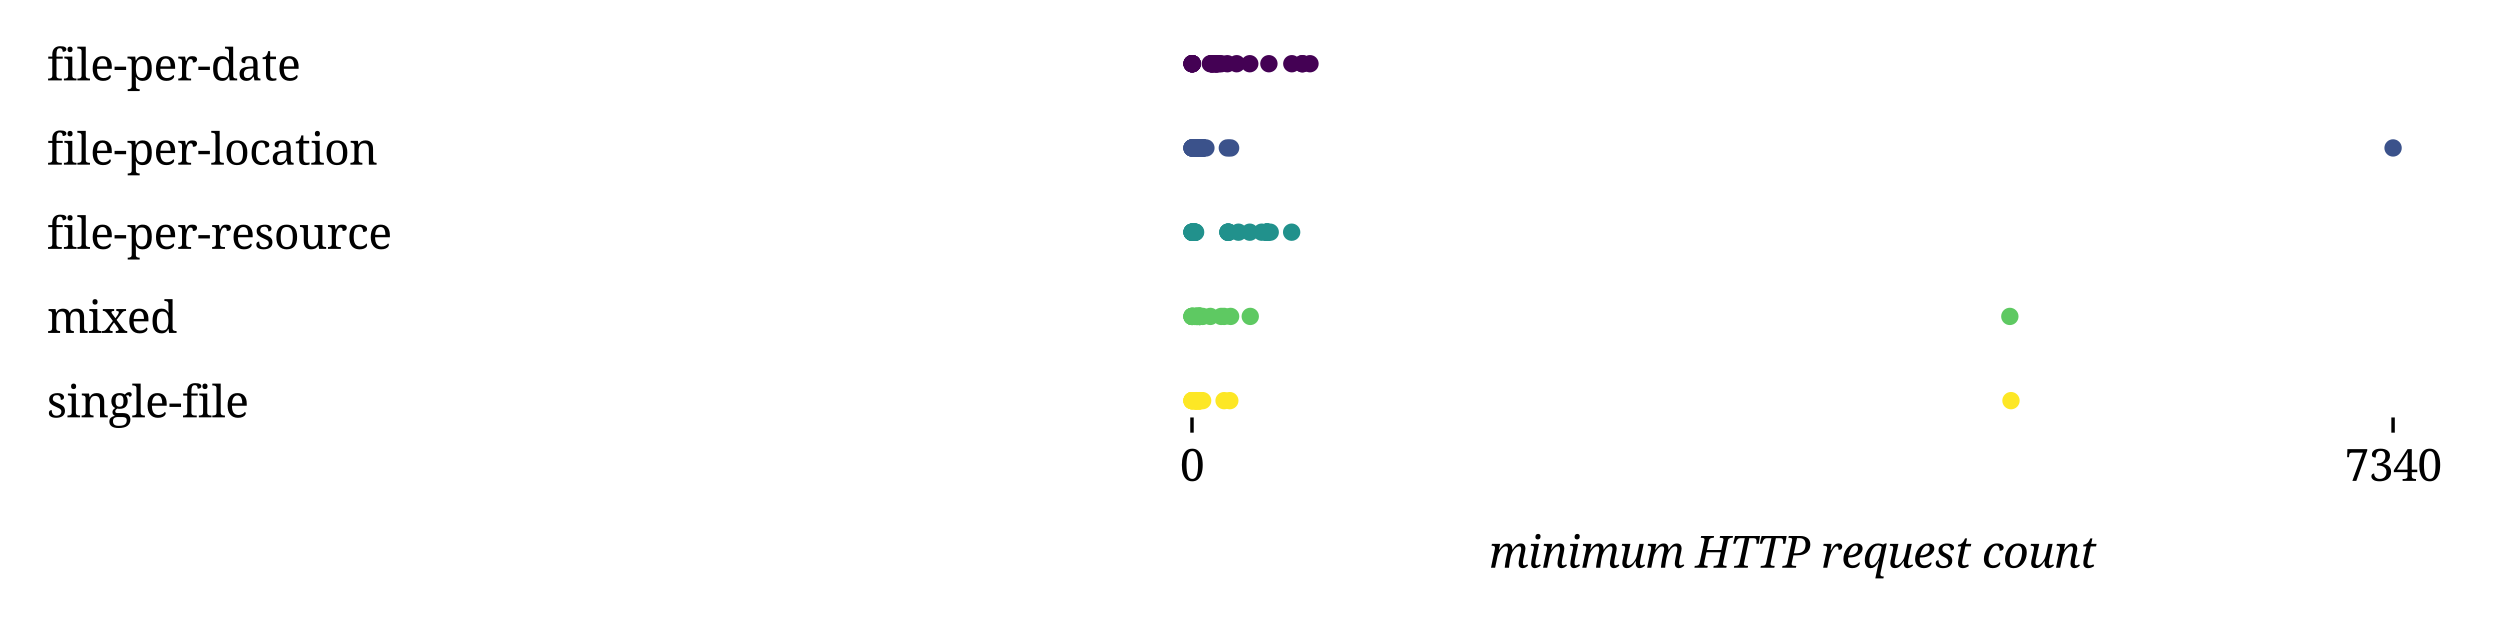 <?xml version="1.0" encoding="utf-8" standalone="no"?>
<!DOCTYPE svg PUBLIC "-//W3C//DTD SVG 1.1//EN"
  "http://www.w3.org/Graphics/SVG/1.1/DTD/svg11.dtd">
<svg xmlns:xlink="http://www.w3.org/1999/xlink" width="576pt" height="144pt" viewBox="0 0 576 144" xmlns="http://www.w3.org/2000/svg" version="1.1">
 <defs>
  <style type="text/css">*{stroke-linejoin: round; stroke-linecap: butt}</style>
 </defs>
 <g id="figure_1">
  <g id="patch_1">
   <path d="M 0 144 
L 576 144 
L 576 0 
L 0 0 
z
" style="fill: #ffffff"/>
  </g>
  <g id="axes_1">
   <g id="patch_2">
    <path d="M 260.8 96.191 
L 565.2 96.191 
L 565.2 10.8 
L 260.8 10.8 
z
" style="fill: #ffffff"/>
   </g>
   <g id="PathCollection_1">
    <defs>
     <path id="m0dc112c263" d="M 0 1.5 
C 0.398 1.5 0.779 1.342 1.061 1.061 
C 1.342 0.779 1.5 0.398 1.5 0 
C 1.5 -0.398 1.342 -0.779 1.061 -1.061 
C 0.779 -1.342 0.398 -1.5 0 -1.5 
C -0.398 -1.5 -0.779 -1.342 -1.061 -1.061 
C -1.342 -0.779 -1.5 -0.398 -1.5 0 
C -1.5 0.398 -1.342 0.779 -1.061 1.061 
C -0.779 1.342 -0.398 1.5 0 1.5 
z
" style="stroke: #440154"/>
    </defs>
    <g clip-path="url(#p4743b98acf)">
     <use xlink:href="#m0dc112c263" x="278.859" y="14.681" style="fill: #440154; stroke: #440154"/>
     <use xlink:href="#m0dc112c263" x="274.674" y="14.681" style="fill: #440154; stroke: #440154"/>
     <use xlink:href="#m0dc112c263" x="274.636" y="14.681" style="fill: #440154; stroke: #440154"/>
     <use xlink:href="#m0dc112c263" x="280.819" y="14.681" style="fill: #440154; stroke: #440154"/>
     <use xlink:href="#m0dc112c263" x="279.236" y="14.681" style="fill: #440154; stroke: #440154"/>
     <use xlink:href="#m0dc112c263" x="280.178" y="14.681" style="fill: #440154; stroke: #440154"/>
     <use xlink:href="#m0dc112c263" x="274.674" y="14.681" style="fill: #440154; stroke: #440154"/>
     <use xlink:href="#m0dc112c263" x="281.347" y="14.681" style="fill: #440154; stroke: #440154"/>
     <use xlink:href="#m0dc112c263" x="279.236" y="14.681" style="fill: #440154; stroke: #440154"/>
     <use xlink:href="#m0dc112c263" x="300.009" y="14.681" style="fill: #440154; stroke: #440154"/>
     <use xlink:href="#m0dc112c263" x="280.442" y="14.681" style="fill: #440154; stroke: #440154"/>
     <use xlink:href="#m0dc112c263" x="279.236" y="14.681" style="fill: #440154; stroke: #440154"/>
     <use xlink:href="#m0dc112c263" x="280.178" y="14.681" style="fill: #440154; stroke: #440154"/>
     <use xlink:href="#m0dc112c263" x="284.929" y="14.681" style="fill: #440154; stroke: #440154"/>
     <use xlink:href="#m0dc112c263" x="297.634" y="14.681" style="fill: #440154; stroke: #440154"/>
     <use xlink:href="#m0dc112c263" x="274.674" y="14.681" style="fill: #440154; stroke: #440154"/>
     <use xlink:href="#m0dc112c263" x="292.356" y="14.681" style="fill: #440154; stroke: #440154"/>
     <use xlink:href="#m0dc112c263" x="274.712" y="14.681" style="fill: #440154; stroke: #440154"/>
     <use xlink:href="#m0dc112c263" x="280.178" y="14.681" style="fill: #440154; stroke: #440154"/>
     <use xlink:href="#m0dc112c263" x="280.367" y="14.681" style="fill: #440154; stroke: #440154"/>
     <use xlink:href="#m0dc112c263" x="282.78" y="14.681" style="fill: #440154; stroke: #440154"/>
     <use xlink:href="#m0dc112c263" x="300.122" y="14.681" style="fill: #440154; stroke: #440154"/>
     <use xlink:href="#m0dc112c263" x="274.636" y="14.681" style="fill: #440154; stroke: #440154"/>
     <use xlink:href="#m0dc112c263" x="274.712" y="14.681" style="fill: #440154; stroke: #440154"/>
     <use xlink:href="#m0dc112c263" x="279.651" y="14.681" style="fill: #440154; stroke: #440154"/>
     <use xlink:href="#m0dc112c263" x="279.236" y="14.681" style="fill: #440154; stroke: #440154"/>
     <use xlink:href="#m0dc112c263" x="301.819" y="14.681" style="fill: #440154; stroke: #440154"/>
     <use xlink:href="#m0dc112c263" x="287.945" y="14.681" style="fill: #440154; stroke: #440154"/>
     <use xlink:href="#m0dc112c263" x="279.99" y="14.681" style="fill: #440154; stroke: #440154"/>
     <use xlink:href="#m0dc112c263" x="279.236" y="14.681" style="fill: #440154; stroke: #440154"/>
    </g>
   </g>
   <g id="PathCollection_2">
    <defs>
     <path id="m8e91da07c2" d="M 0 1.5 
C 0.398 1.5 0.779 1.342 1.061 1.061 
C 1.342 0.779 1.5 0.398 1.5 0 
C 1.5 -0.398 1.342 -0.779 1.061 -1.061 
C 0.779 -1.342 0.398 -1.5 0 -1.5 
C -0.398 -1.5 -0.779 -1.342 -1.061 -1.061 
C -1.342 -0.779 -1.5 -0.398 -1.5 0 
C -1.5 0.398 -1.342 0.779 -1.061 1.061 
C -0.779 1.342 -0.398 1.5 0 1.5 
z
" style="stroke: #3b528b"/>
    </defs>
    <g clip-path="url(#p4743b98acf)">
     <use xlink:href="#m8e91da07c2" x="276.333" y="34.088" style="fill: #3b528b; stroke: #3b528b"/>
     <use xlink:href="#m8e91da07c2" x="274.636" y="34.088" style="fill: #3b528b; stroke: #3b528b"/>
     <use xlink:href="#m8e91da07c2" x="275.013" y="34.088" style="fill: #3b528b; stroke: #3b528b"/>
     <use xlink:href="#m8e91da07c2" x="276.144" y="34.088" style="fill: #3b528b; stroke: #3b528b"/>
     <use xlink:href="#m8e91da07c2" x="275.767" y="34.088" style="fill: #3b528b; stroke: #3b528b"/>
     <use xlink:href="#m8e91da07c2" x="277.087" y="34.088" style="fill: #3b528b; stroke: #3b528b"/>
     <use xlink:href="#m8e91da07c2" x="274.674" y="34.088" style="fill: #3b528b; stroke: #3b528b"/>
     <use xlink:href="#m8e91da07c2" x="276.371" y="34.088" style="fill: #3b528b; stroke: #3b528b"/>
     <use xlink:href="#m8e91da07c2" x="277.087" y="34.088" style="fill: #3b528b; stroke: #3b528b"/>
     <use xlink:href="#m8e91da07c2" x="277.2" y="34.088" style="fill: #3b528b; stroke: #3b528b"/>
     <use xlink:href="#m8e91da07c2" x="276.861" y="34.088" style="fill: #3b528b; stroke: #3b528b"/>
     <use xlink:href="#m8e91da07c2" x="277.087" y="34.088" style="fill: #3b528b; stroke: #3b528b"/>
     <use xlink:href="#m8e91da07c2" x="275.767" y="34.088" style="fill: #3b528b; stroke: #3b528b"/>
     <use xlink:href="#m8e91da07c2" x="282.78" y="34.088" style="fill: #3b528b; stroke: #3b528b"/>
     <use xlink:href="#m8e91da07c2" x="275.541" y="34.088" style="fill: #3b528b; stroke: #3b528b"/>
     <use xlink:href="#m8e91da07c2" x="275.428" y="34.088" style="fill: #3b528b; stroke: #3b528b"/>
     <use xlink:href="#m8e91da07c2" x="274.674" y="34.088" style="fill: #3b528b; stroke: #3b528b"/>
     <use xlink:href="#m8e91da07c2" x="275.654" y="34.088" style="fill: #3b528b; stroke: #3b528b"/>
     <use xlink:href="#m8e91da07c2" x="275.767" y="34.088" style="fill: #3b528b; stroke: #3b528b"/>
     <use xlink:href="#m8e91da07c2" x="275.956" y="34.088" style="fill: #3b528b; stroke: #3b528b"/>
     <use xlink:href="#m8e91da07c2" x="551.364" y="34.088" style="fill: #3b528b; stroke: #3b528b"/>
     <use xlink:href="#m8e91da07c2" x="277.125" y="34.088" style="fill: #3b528b; stroke: #3b528b"/>
     <use xlink:href="#m8e91da07c2" x="274.636" y="34.088" style="fill: #3b528b; stroke: #3b528b"/>
     <use xlink:href="#m8e91da07c2" x="274.674" y="34.088" style="fill: #3b528b; stroke: #3b528b"/>
     <use xlink:href="#m8e91da07c2" x="276.22" y="34.088" style="fill: #3b528b; stroke: #3b528b"/>
     <use xlink:href="#m8e91da07c2" x="277.087" y="34.088" style="fill: #3b528b; stroke: #3b528b"/>
     <use xlink:href="#m8e91da07c2" x="275.805" y="34.088" style="fill: #3b528b; stroke: #3b528b"/>
     <use xlink:href="#m8e91da07c2" x="283.534" y="34.088" style="fill: #3b528b; stroke: #3b528b"/>
     <use xlink:href="#m8e91da07c2" x="277.841" y="34.088" style="fill: #3b528b; stroke: #3b528b"/>
     <use xlink:href="#m8e91da07c2" x="277.087" y="34.088" style="fill: #3b528b; stroke: #3b528b"/>
    </g>
   </g>
   <g id="PathCollection_3">
    <defs>
     <path id="me8333fa180" d="M 0 1.5 
C 0.398 1.5 0.779 1.342 1.061 1.061 
C 1.342 0.779 1.5 0.398 1.5 0 
C 1.5 -0.398 1.342 -0.779 1.061 -1.061 
C 0.779 -1.342 0.398 -1.5 0 -1.5 
C -0.398 -1.5 -0.779 -1.342 -1.061 -1.061 
C -1.342 -0.779 -1.5 -0.398 -1.5 0 
C -1.5 0.398 -1.342 0.779 -1.061 1.061 
C -0.779 1.342 -0.398 1.5 0 1.5 
z
" style="stroke: #21918c"/>
    </defs>
    <g clip-path="url(#p4743b98acf)">
     <use xlink:href="#me8333fa180" x="275.315" y="53.495" style="fill: #21918c; stroke: #21918c"/>
     <use xlink:href="#me8333fa180" x="274.636" y="53.495" style="fill: #21918c; stroke: #21918c"/>
     <use xlink:href="#me8333fa180" x="274.674" y="53.495" style="fill: #21918c; stroke: #21918c"/>
     <use xlink:href="#me8333fa180" x="275.202" y="53.495" style="fill: #21918c; stroke: #21918c"/>
     <use xlink:href="#me8333fa180" x="282.931" y="53.495" style="fill: #21918c; stroke: #21918c"/>
     <use xlink:href="#me8333fa180" x="291.904" y="53.495" style="fill: #21918c; stroke: #21918c"/>
     <use xlink:href="#me8333fa180" x="274.674" y="53.495" style="fill: #21918c; stroke: #21918c"/>
     <use xlink:href="#me8333fa180" x="275.353" y="53.495" style="fill: #21918c; stroke: #21918c"/>
     <use xlink:href="#me8333fa180" x="291.904" y="53.495" style="fill: #21918c; stroke: #21918c"/>
     <use xlink:href="#me8333fa180" x="275.277" y="53.495" style="fill: #21918c; stroke: #21918c"/>
     <use xlink:href="#me8333fa180" x="287.945" y="53.495" style="fill: #21918c; stroke: #21918c"/>
     <use xlink:href="#me8333fa180" x="291.904" y="53.495" style="fill: #21918c; stroke: #21918c"/>
     <use xlink:href="#me8333fa180" x="282.931" y="53.495" style="fill: #21918c; stroke: #21918c"/>
     <use xlink:href="#me8333fa180" x="297.596" y="53.495" style="fill: #21918c; stroke: #21918c"/>
     <use xlink:href="#me8333fa180" x="275.164" y="53.495" style="fill: #21918c; stroke: #21918c"/>
     <use xlink:href="#me8333fa180" x="275.164" y="53.495" style="fill: #21918c; stroke: #21918c"/>
     <use xlink:href="#me8333fa180" x="274.674" y="53.495" style="fill: #21918c; stroke: #21918c"/>
     <use xlink:href="#me8333fa180" x="274.712" y="53.495" style="fill: #21918c; stroke: #21918c"/>
     <use xlink:href="#me8333fa180" x="283.119" y="53.495" style="fill: #21918c; stroke: #21918c"/>
     <use xlink:href="#me8333fa180" x="282.931" y="53.495" style="fill: #21918c; stroke: #21918c"/>
     <use xlink:href="#me8333fa180" x="285.344" y="53.495" style="fill: #21918c; stroke: #21918c"/>
     <use xlink:href="#me8333fa180" x="291.941" y="53.495" style="fill: #21918c; stroke: #21918c"/>
     <use xlink:href="#me8333fa180" x="274.636" y="53.495" style="fill: #21918c; stroke: #21918c"/>
     <use xlink:href="#me8333fa180" x="274.712" y="53.495" style="fill: #21918c; stroke: #21918c"/>
     <use xlink:href="#me8333fa180" x="275.466" y="53.495" style="fill: #21918c; stroke: #21918c"/>
     <use xlink:href="#me8333fa180" x="291.904" y="53.495" style="fill: #21918c; stroke: #21918c"/>
     <use xlink:href="#me8333fa180" x="282.968" y="53.495" style="fill: #21918c; stroke: #21918c"/>
     <use xlink:href="#me8333fa180" x="290.697" y="53.495" style="fill: #21918c; stroke: #21918c"/>
     <use xlink:href="#me8333fa180" x="292.658" y="53.495" style="fill: #21918c; stroke: #21918c"/>
     <use xlink:href="#me8333fa180" x="291.904" y="53.495" style="fill: #21918c; stroke: #21918c"/>
    </g>
   </g>
   <g id="PathCollection_4">
    <defs>
     <path id="m01b957760b" d="M 0 1.5 
C 0.398 1.5 0.779 1.342 1.061 1.061 
C 1.342 0.779 1.5 0.398 1.5 0 
C 1.5 -0.398 1.342 -0.779 1.061 -1.061 
C 0.779 -1.342 0.398 -1.5 0 -1.5 
C -0.398 -1.5 -0.779 -1.342 -1.061 -1.061 
C -1.342 -0.779 -1.5 -0.398 -1.5 0 
C -1.5 0.398 -1.342 0.779 -1.061 1.061 
C -0.779 1.342 -0.398 1.5 0 1.5 
z
" style="stroke: #5ec962"/>
    </defs>
    <g clip-path="url(#p4743b98acf)">
     <use xlink:href="#m01b957760b" x="278.859" y="72.902" style="fill: #5ec962; stroke: #5ec962"/>
     <use xlink:href="#m01b957760b" x="274.636" y="72.902" style="fill: #5ec962; stroke: #5ec962"/>
     <use xlink:href="#m01b957760b" x="274.674" y="72.902" style="fill: #5ec962; stroke: #5ec962"/>
     <use xlink:href="#m01b957760b" x="275.503" y="72.902" style="fill: #5ec962; stroke: #5ec962"/>
     <use xlink:href="#m01b957760b" x="275.767" y="72.902" style="fill: #5ec962; stroke: #5ec962"/>
     <use xlink:href="#m01b957760b" x="276.333" y="72.902" style="fill: #5ec962; stroke: #5ec962"/>
     <use xlink:href="#m01b957760b" x="274.674" y="72.902" style="fill: #5ec962; stroke: #5ec962"/>
     <use xlink:href="#m01b957760b" x="281.347" y="72.902" style="fill: #5ec962; stroke: #5ec962"/>
     <use xlink:href="#m01b957760b" x="276.333" y="72.902" style="fill: #5ec962; stroke: #5ec962"/>
     <use xlink:href="#m01b957760b" x="276.597" y="72.902" style="fill: #5ec962; stroke: #5ec962"/>
     <use xlink:href="#m01b957760b" x="288.058" y="72.902" style="fill: #5ec962; stroke: #5ec962"/>
     <use xlink:href="#m01b957760b" x="276.333" y="72.902" style="fill: #5ec962; stroke: #5ec962"/>
     <use xlink:href="#m01b957760b" x="275.767" y="72.902" style="fill: #5ec962; stroke: #5ec962"/>
     <use xlink:href="#m01b957760b" x="282.026" y="72.902" style="fill: #5ec962; stroke: #5ec962"/>
     <use xlink:href="#m01b957760b" x="276.559" y="72.902" style="fill: #5ec962; stroke: #5ec962"/>
     <use xlink:href="#m01b957760b" x="275.126" y="72.902" style="fill: #5ec962; stroke: #5ec962"/>
     <use xlink:href="#m01b957760b" x="276.295" y="72.902" style="fill: #5ec962; stroke: #5ec962"/>
     <use xlink:href="#m01b957760b" x="275.315" y="72.902" style="fill: #5ec962; stroke: #5ec962"/>
     <use xlink:href="#m01b957760b" x="275.956" y="72.902" style="fill: #5ec962; stroke: #5ec962"/>
     <use xlink:href="#m01b957760b" x="275.767" y="72.902" style="fill: #5ec962; stroke: #5ec962"/>
     <use xlink:href="#m01b957760b" x="463.067" y="72.902" style="fill: #5ec962; stroke: #5ec962"/>
     <use xlink:href="#m01b957760b" x="276.371" y="72.902" style="fill: #5ec962; stroke: #5ec962"/>
     <use xlink:href="#m01b957760b" x="274.636" y="72.902" style="fill: #5ec962; stroke: #5ec962"/>
     <use xlink:href="#m01b957760b" x="274.674" y="72.902" style="fill: #5ec962; stroke: #5ec962"/>
     <use xlink:href="#m01b957760b" x="276.521" y="72.902" style="fill: #5ec962; stroke: #5ec962"/>
     <use xlink:href="#m01b957760b" x="276.333" y="72.902" style="fill: #5ec962; stroke: #5ec962"/>
     <use xlink:href="#m01b957760b" x="275.805" y="72.902" style="fill: #5ec962; stroke: #5ec962"/>
     <use xlink:href="#m01b957760b" x="283.534" y="72.902" style="fill: #5ec962; stroke: #5ec962"/>
     <use xlink:href="#m01b957760b" x="277.087" y="72.902" style="fill: #5ec962; stroke: #5ec962"/>
     <use xlink:href="#m01b957760b" x="276.333" y="72.902" style="fill: #5ec962; stroke: #5ec962"/>
    </g>
   </g>
   <g id="PathCollection_5">
    <defs>
     <path id="m4b4edb34d2" d="M 0 1.5 
C 0.398 1.5 0.779 1.342 1.061 1.061 
C 1.342 0.779 1.5 0.398 1.5 0 
C 1.5 -0.398 1.342 -0.779 1.061 -1.061 
C 0.779 -1.342 0.398 -1.5 0 -1.5 
C -0.398 -1.5 -0.779 -1.342 -1.061 -1.061 
C -1.342 -0.779 -1.5 -0.398 -1.5 0 
C -1.5 0.398 -1.342 0.779 -1.061 1.061 
C -0.779 1.342 -0.398 1.5 0 1.5 
z
" style="stroke: #fde725"/>
    </defs>
    <g clip-path="url(#p4743b98acf)">
     <use xlink:href="#m4b4edb34d2" x="275.503" y="92.309" style="fill: #fde725; stroke: #fde725"/>
     <use xlink:href="#m4b4edb34d2" x="274.636" y="92.309" style="fill: #fde725; stroke: #fde725"/>
     <use xlink:href="#m4b4edb34d2" x="275.353" y="92.309" style="fill: #fde725; stroke: #fde725"/>
     <use xlink:href="#m4b4edb34d2" x="275.881" y="92.309" style="fill: #fde725; stroke: #fde725"/>
     <use xlink:href="#m4b4edb34d2" x="276.333" y="92.309" style="fill: #fde725; stroke: #fde725"/>
     <use xlink:href="#m4b4edb34d2" x="275.579" y="92.309" style="fill: #fde725; stroke: #fde725"/>
     <use xlink:href="#m4b4edb34d2" x="275.73" y="92.309" style="fill: #fde725; stroke: #fde725"/>
     <use xlink:href="#m4b4edb34d2" x="275.73" y="92.309" style="fill: #fde725; stroke: #fde725"/>
     <use xlink:href="#m4b4edb34d2" x="276.333" y="92.309" style="fill: #fde725; stroke: #fde725"/>
     <use xlink:href="#m4b4edb34d2" x="276.597" y="92.309" style="fill: #fde725; stroke: #fde725"/>
     <use xlink:href="#m4b4edb34d2" x="276.182" y="92.309" style="fill: #fde725; stroke: #fde725"/>
     <use xlink:href="#m4b4edb34d2" x="276.333" y="92.309" style="fill: #fde725; stroke: #fde725"/>
     <use xlink:href="#m4b4edb34d2" x="275.579" y="92.309" style="fill: #fde725; stroke: #fde725"/>
     <use xlink:href="#m4b4edb34d2" x="282.026" y="92.309" style="fill: #fde725; stroke: #fde725"/>
     <use xlink:href="#m4b4edb34d2" x="275.39" y="92.309" style="fill: #fde725; stroke: #fde725"/>
     <use xlink:href="#m4b4edb34d2" x="275.277" y="92.309" style="fill: #fde725; stroke: #fde725"/>
     <use xlink:href="#m4b4edb34d2" x="274.674" y="92.309" style="fill: #fde725; stroke: #fde725"/>
     <use xlink:href="#m4b4edb34d2" x="274.674" y="92.309" style="fill: #fde725; stroke: #fde725"/>
     <use xlink:href="#m4b4edb34d2" x="275.767" y="92.309" style="fill: #fde725; stroke: #fde725"/>
     <use xlink:href="#m4b4edb34d2" x="275.579" y="92.309" style="fill: #fde725; stroke: #fde725"/>
     <use xlink:href="#m4b4edb34d2" x="463.331" y="92.309" style="fill: #fde725; stroke: #fde725"/>
     <use xlink:href="#m4b4edb34d2" x="276.371" y="92.309" style="fill: #fde725; stroke: #fde725"/>
     <use xlink:href="#m4b4edb34d2" x="274.636" y="92.309" style="fill: #fde725; stroke: #fde725"/>
     <use xlink:href="#m4b4edb34d2" x="274.674" y="92.309" style="fill: #fde725; stroke: #fde725"/>
     <use xlink:href="#m4b4edb34d2" x="275.503" y="92.309" style="fill: #fde725; stroke: #fde725"/>
     <use xlink:href="#m4b4edb34d2" x="276.333" y="92.309" style="fill: #fde725; stroke: #fde725"/>
     <use xlink:href="#m4b4edb34d2" x="275.617" y="92.309" style="fill: #fde725; stroke: #fde725"/>
     <use xlink:href="#m4b4edb34d2" x="283.345" y="92.309" style="fill: #fde725; stroke: #fde725"/>
     <use xlink:href="#m4b4edb34d2" x="277.087" y="92.309" style="fill: #fde725; stroke: #fde725"/>
     <use xlink:href="#m4b4edb34d2" x="276.333" y="92.309" style="fill: #fde725; stroke: #fde725"/>
    </g>
   </g>
   <g id="matplotlib.axis_1">
    <g id="xtick_1">
     <g id="line2d_1">
      <defs>
       <path id="m58d0159fb1" d="M 0 0 
L 0 3.5 
" style="stroke: #000000; stroke-width: 0.8"/>
      </defs>
      <g>
       <use xlink:href="#m58d0159fb1" x="274.636" y="96.191" style="stroke: #000000; stroke-width: 0.8"/>
      </g>
     </g>
     <g id="text_1">
      <!-- 0 -->
      <g transform="translate(271.841 110.791) scale(0.1 -0.1)">
       <defs>
        <path id="NotoSerif-Regular-30" d="M 1792 -64 
Q 1267 -64 934 230 
Q 602 525 445 1056 
Q 288 1587 288 2298 
Q 288 3008 445 3533 
Q 602 4058 934 4346 
Q 1267 4634 1798 4634 
Q 2298 4634 2630 4346 
Q 2963 4058 3126 3530 
Q 3290 3002 3290 2291 
Q 3290 1581 3123 1053 
Q 2957 525 2627 230 
Q 2298 -64 1792 -64 
z
M 1792 282 
Q 2259 282 2441 813 
Q 2624 1344 2624 2291 
Q 2624 3245 2441 3766 
Q 2259 4288 1798 4288 
Q 1331 4288 1142 3766 
Q 954 3245 954 2291 
Q 954 1344 1139 813 
Q 1325 282 1792 282 
z
" transform="scale(0.016)"/>
       </defs>
       <use xlink:href="#NotoSerif-Regular-30"/>
      </g>
     </g>
    </g>
    <g id="xtick_2">
     <g id="line2d_2">
      <g>
       <use xlink:href="#m58d0159fb1" x="551.364" y="96.191" style="stroke: #000000; stroke-width: 0.8"/>
      </g>
     </g>
     <g id="text_2">
      <!-- 7340 -->
      <g transform="translate(540.182 110.791) scale(0.1 -0.1)">
       <defs>
        <path id="NotoSerif-Regular-37" d="M 1126 0 
L 2637 4058 
L 1043 4058 
Q 704 4058 672 3731 
L 646 3411 
L 378 3411 
L 410 4570 
L 3270 4570 
L 3270 4384 
L 1696 0 
L 1126 0 
z
" transform="scale(0.016)"/>
        <path id="NotoSerif-Regular-33" d="M 1581 -64 
Q 947 -64 659 150 
Q 371 365 371 646 
Q 371 838 483 947 
Q 595 1056 774 1056 
Q 774 723 985 502 
Q 1197 282 1587 282 
Q 1843 282 2057 381 
Q 2272 480 2406 704 
Q 2541 928 2541 1312 
Q 2541 1715 2230 1958 
Q 1920 2202 1382 2202 
L 1178 2202 
L 1178 2528 
L 1382 2528 
Q 1664 2528 1891 2649 
Q 2118 2771 2252 2995 
Q 2387 3219 2387 3520 
Q 2387 3898 2230 4106 
Q 2074 4314 1702 4314 
Q 1414 4314 1260 4179 
Q 1107 4045 1052 3830 
Q 998 3616 998 3360 
Q 768 3360 608 3446 
Q 448 3533 448 3776 
Q 448 4147 765 4390 
Q 1082 4634 1702 4634 
Q 2310 4634 2678 4368 
Q 3046 4102 3046 3616 
Q 3046 3328 2912 3088 
Q 2778 2848 2547 2678 
Q 2317 2509 2022 2438 
Q 2202 2419 2406 2358 
Q 2611 2298 2793 2170 
Q 2976 2042 3091 1834 
Q 3206 1626 3206 1306 
Q 3206 922 3059 656 
Q 2912 390 2669 233 
Q 2426 77 2141 6 
Q 1856 -64 1581 -64 
z
" transform="scale(0.016)"/>
        <path id="NotoSerif-Regular-34" d="M 1376 0 
L 1376 269 
L 1555 269 
Q 1773 269 1926 349 
Q 2080 429 2080 730 
L 2080 1254 
L 109 1254 
L 109 1517 
L 2086 4570 
L 2694 4570 
L 2694 1613 
L 3488 1613 
L 3488 1254 
L 2694 1254 
L 2694 730 
Q 2694 429 2848 349 
Q 3002 269 3219 269 
L 3302 269 
L 3302 0 
L 1376 0 
z
M 570 1613 
L 2080 1613 
L 2080 2797 
Q 2080 2982 2083 3216 
Q 2086 3450 2099 3686 
Q 2112 3923 2125 4122 
Q 2093 4058 2022 3930 
Q 1952 3802 1862 3651 
Q 1773 3501 1689 3363 
Q 1606 3226 1549 3136 
L 570 1613 
z
" transform="scale(0.016)"/>
       </defs>
       <use xlink:href="#NotoSerif-Regular-37"/>
       <use xlink:href="#NotoSerif-Regular-33" transform="translate(55.9 0)"/>
       <use xlink:href="#NotoSerif-Regular-34" transform="translate(111.8 0)"/>
       <use xlink:href="#NotoSerif-Regular-30" transform="translate(167.7 0)"/>
      </g>
     </g>
    </g>
    <g id="text_3">
     <!-- minimum HTTP request count -->
     <g transform="translate(343.074 130.8) scale(0.1 -0.1)">
      <defs>
       <path id="NotoSerif-Italic-6d" d="M 4845 -64 
Q 4563 -64 4412 118 
Q 4262 301 4262 576 
Q 4262 870 4384 1440 
L 4493 1939 
Q 4512 2029 4544 2163 
Q 4576 2298 4601 2445 
Q 4627 2592 4627 2701 
Q 4627 2829 4572 2953 
Q 4518 3078 4333 3078 
Q 4147 3078 3964 2953 
Q 3782 2829 3622 2630 
Q 3462 2432 3344 2205 
Q 3226 1978 3162 1779 
L 3059 1318 
Q 3040 1229 3008 1043 
Q 2976 858 2947 643 
Q 2918 429 2896 249 
Q 2874 70 2874 0 
L 2266 0 
Q 2266 77 2288 253 
Q 2310 429 2342 649 
Q 2374 870 2412 1081 
Q 2451 1293 2483 1440 
L 2592 1939 
Q 2611 2029 2643 2163 
Q 2675 2298 2700 2445 
Q 2726 2592 2726 2701 
Q 2726 2829 2672 2953 
Q 2618 3078 2432 3078 
Q 2234 3078 2035 2931 
Q 1837 2784 1667 2553 
Q 1498 2323 1379 2076 
Q 1261 1830 1222 1638 
L 877 0 
L 282 0 
L 819 2573 
Q 838 2662 848 2748 
Q 858 2835 858 2861 
Q 858 3053 726 3107 
Q 595 3162 410 3162 
L 358 3162 
L 416 3430 
L 1600 3430 
L 1427 2624 
L 1491 2624 
Q 1754 3046 2026 3267 
Q 2298 3488 2656 3488 
Q 3034 3488 3187 3273 
Q 3341 3059 3341 2778 
Q 3341 2739 3337 2700 
Q 3334 2662 3328 2624 
L 3392 2624 
Q 3654 3046 3926 3267 
Q 4198 3488 4557 3488 
Q 4934 3488 5088 3273 
Q 5242 3059 5242 2778 
Q 5242 2618 5200 2429 
Q 5158 2240 5126 2074 
L 4960 1318 
Q 4922 1139 4899 966 
Q 4877 794 4877 646 
Q 4877 339 5101 339 
Q 5286 339 5510 486 
L 5626 301 
Q 5472 173 5283 54 
Q 5094 -64 4845 -64 
z
" transform="scale(0.016)"/>
       <path id="NotoSerif-Italic-69" d="M 1434 4070 
Q 1274 4070 1174 4156 
Q 1075 4243 1075 4422 
Q 1075 4627 1180 4748 
Q 1286 4870 1459 4870 
Q 1613 4870 1715 4784 
Q 1818 4698 1818 4518 
Q 1818 4269 1696 4169 
Q 1574 4070 1434 4070 
z
M 992 -64 
Q 736 -64 598 115 
Q 461 294 461 544 
Q 461 678 486 864 
Q 512 1050 544 1238 
Q 576 1427 602 1549 
L 851 2726 
Q 870 2822 870 2893 
Q 870 3066 764 3114 
Q 659 3162 480 3162 
L 397 3162 
L 454 3430 
L 1600 3430 
L 1165 1376 
Q 1152 1306 1126 1171 
Q 1101 1037 1085 896 
Q 1069 755 1069 666 
Q 1069 339 1280 339 
Q 1389 339 1504 387 
Q 1619 435 1741 506 
L 1856 320 
Q 1715 198 1475 67 
Q 1235 -64 992 -64 
z
" transform="scale(0.016)"/>
       <path id="NotoSerif-Italic-6e" d="M 2944 -64 
Q 2662 -64 2512 118 
Q 2362 301 2362 576 
Q 2362 870 2483 1440 
L 2592 1939 
Q 2611 2029 2643 2163 
Q 2675 2298 2700 2445 
Q 2726 2592 2726 2701 
Q 2726 2829 2672 2953 
Q 2618 3078 2432 3078 
Q 2234 3078 2035 2931 
Q 1837 2784 1667 2553 
Q 1498 2323 1379 2076 
Q 1261 1830 1222 1638 
L 877 0 
L 282 0 
L 819 2573 
Q 838 2662 848 2748 
Q 858 2835 858 2861 
Q 858 3053 726 3107 
Q 595 3162 410 3162 
L 358 3162 
L 416 3430 
L 1600 3430 
L 1427 2624 
L 1491 2624 
Q 1754 3046 2026 3267 
Q 2298 3488 2656 3488 
Q 3034 3488 3187 3273 
Q 3341 3059 3341 2778 
Q 3341 2618 3299 2429 
Q 3258 2240 3226 2074 
L 3059 1318 
Q 3021 1139 2998 966 
Q 2976 794 2976 646 
Q 2976 339 3200 339 
Q 3386 339 3610 486 
L 3725 301 
Q 3571 173 3382 54 
Q 3194 -64 2944 -64 
z
" transform="scale(0.016)"/>
       <path id="NotoSerif-Italic-75" d="M 2918 -64 
Q 2662 -64 2521 115 
Q 2381 294 2381 544 
Q 2381 614 2390 716 
Q 2400 819 2413 922 
L 2362 922 
Q 2182 634 2009 413 
Q 1837 192 1625 67 
Q 1414 -58 1126 -58 
Q 749 -58 595 156 
Q 442 371 442 653 
Q 442 813 480 1005 
Q 518 1197 557 1357 
L 806 2477 
Q 826 2566 845 2700 
Q 864 2835 864 2861 
Q 864 3053 733 3107 
Q 602 3162 416 3162 
L 365 3162 
L 422 3430 
L 1613 3430 
L 1190 1517 
Q 1152 1344 1107 1113 
Q 1062 883 1062 742 
Q 1062 582 1126 467 
Q 1190 352 1376 352 
Q 1549 352 1734 483 
Q 1920 614 2093 832 
Q 2266 1050 2394 1312 
Q 2522 1574 2579 1837 
L 2912 3430 
L 3533 3430 
L 3091 1376 
Q 3078 1306 3052 1171 
Q 3027 1037 3011 896 
Q 2995 755 2995 666 
Q 2995 339 3206 339 
Q 3315 339 3404 374 
Q 3494 410 3616 480 
L 3731 294 
Q 3590 173 3376 54 
Q 3162 -64 2918 -64 
z
" transform="scale(0.016)"/>
       <path id="NotoSerif-Italic-20" transform="scale(0.016)"/>
       <path id="NotoSerif-Italic-48" d="M -134 0 
L -83 269 
L 0 269 
Q 218 269 390 349 
Q 563 429 627 730 
L 1293 3866 
Q 1318 3968 1318 4045 
Q 1318 4211 1190 4256 
Q 1062 4301 858 4301 
L 774 4301 
L 832 4570 
L 2694 4570 
L 2637 4301 
L 2554 4301 
Q 2336 4301 2166 4221 
Q 1997 4141 1933 3840 
L 1658 2547 
L 3738 2547 
L 4019 3866 
Q 4045 3968 4045 4045 
Q 4045 4211 3917 4256 
Q 3789 4301 3584 4301 
L 3501 4301 
L 3558 4570 
L 5421 4570 
L 5363 4301 
L 5280 4301 
Q 5062 4301 4892 4221 
Q 4723 4141 4659 3840 
L 3994 704 
Q 3968 602 3968 525 
Q 3968 365 4099 317 
Q 4230 269 4429 269 
L 4512 269 
L 4454 0 
L 2592 0 
L 2643 269 
L 2726 269 
Q 2944 269 3117 349 
Q 3290 429 3354 730 
L 3667 2227 
L 1587 2227 
L 1267 704 
Q 1242 602 1242 525 
Q 1242 365 1373 317 
Q 1504 269 1702 269 
L 1786 269 
L 1728 0 
L -134 0 
z
" transform="scale(0.016)"/>
       <path id="NotoSerif-Italic-54" d="M 589 0 
L 646 269 
L 794 269 
Q 1005 269 1174 339 
Q 1344 410 1408 698 
L 2163 4250 
L 1549 4250 
Q 1267 4250 1123 4093 
Q 979 3936 909 3725 
L 819 3450 
L 486 3450 
L 755 4570 
L 4358 4570 
L 4154 3450 
L 3821 3450 
Q 3827 3488 3833 3574 
Q 3840 3661 3846 3741 
Q 3853 3821 3853 3840 
Q 3853 4006 3763 4128 
Q 3674 4250 3430 4250 
L 2810 4250 
L 2054 704 
Q 2029 602 2029 525 
Q 2029 365 2160 317 
Q 2291 269 2490 269 
L 2637 269 
L 2579 0 
L 589 0 
z
" transform="scale(0.016)"/>
       <path id="NotoSerif-Italic-50" d="M -128 0 
L -70 269 
L 13 269 
Q 224 269 393 349 
Q 563 429 627 730 
L 1293 3866 
Q 1318 3968 1318 4045 
Q 1318 4211 1190 4256 
Q 1062 4301 858 4301 
L 774 4301 
L 832 4570 
L 2470 4570 
Q 3142 4570 3536 4256 
Q 3930 3942 3930 3334 
Q 3930 3091 3853 2822 
Q 3776 2554 3568 2317 
Q 3360 2080 2973 1929 
Q 2586 1779 1971 1779 
L 1498 1779 
L 1267 704 
Q 1242 602 1242 525 
Q 1242 365 1373 317 
Q 1504 269 1702 269 
L 1914 269 
L 1856 0 
L -128 0 
z
M 1901 2080 
Q 2400 2080 2694 2240 
Q 2989 2400 3120 2681 
Q 3251 2963 3251 3328 
Q 3251 3834 3011 4048 
Q 2771 4262 2317 4262 
L 2022 4262 
L 1562 2080 
L 1901 2080 
z
" transform="scale(0.016)"/>
       <path id="NotoSerif-Italic-72" d="M 819 2573 
Q 838 2662 848 2748 
Q 858 2835 858 2861 
Q 858 3053 694 3107 
Q 531 3162 346 3162 
L 294 3162 
L 352 3430 
L 1485 3430 
L 1350 2509 
L 1414 2509 
Q 1536 2771 1677 2995 
Q 1818 3219 2016 3356 
Q 2214 3494 2502 3494 
Q 2771 3494 2899 3369 
Q 3027 3245 3027 3053 
Q 3027 2829 2902 2697 
Q 2778 2566 2496 2566 
Q 2496 2797 2445 2934 
Q 2394 3072 2240 3072 
Q 2074 3072 1904 2899 
Q 1734 2726 1584 2441 
Q 1434 2157 1312 1821 
Q 1190 1485 1120 1165 
L 877 0 
L 282 0 
L 819 2573 
z
" transform="scale(0.016)"/>
       <path id="NotoSerif-Italic-65" d="M 1523 -64 
Q 1184 -64 899 83 
Q 614 230 444 521 
Q 275 813 275 1261 
Q 275 1619 396 2006 
Q 518 2394 761 2733 
Q 1005 3072 1360 3283 
Q 1715 3494 2182 3494 
Q 2586 3494 2810 3299 
Q 3034 3104 3034 2758 
Q 3034 2426 2794 2131 
Q 2554 1837 2134 1657 
Q 1715 1478 1178 1478 
L 954 1478 
Q 947 1408 944 1341 
Q 941 1274 941 1210 
Q 941 800 1120 569 
Q 1299 339 1645 339 
Q 1952 339 2192 486 
Q 2432 634 2566 800 
Q 2630 755 2630 640 
Q 2630 499 2512 336 
Q 2394 173 2150 54 
Q 1907 -64 1523 -64 
z
M 1075 1773 
Q 1453 1773 1744 1897 
Q 2035 2022 2204 2243 
Q 2374 2464 2374 2758 
Q 2374 3187 2003 3187 
Q 1824 3187 1664 3062 
Q 1504 2938 1376 2730 
Q 1248 2522 1155 2272 
Q 1062 2022 1011 1773 
L 1075 1773 
z
" transform="scale(0.016)"/>
       <path id="NotoSerif-Italic-71" d="M 2054 -256 
Q 2074 -147 2115 32 
Q 2157 211 2205 406 
Q 2253 602 2288 755 
Q 2323 909 2336 966 
L 2298 966 
Q 2176 704 2009 467 
Q 1843 230 1622 83 
Q 1402 -64 1101 -64 
Q 730 -64 502 233 
Q 275 531 275 1107 
Q 275 1408 355 1737 
Q 435 2067 595 2377 
Q 755 2688 985 2941 
Q 1216 3194 1517 3344 
Q 1818 3494 2182 3494 
Q 2355 3494 2560 3446 
Q 2765 3398 2893 3322 
L 3213 3494 
L 3437 3494 
L 2554 -678 
Q 2534 -768 2524 -851 
Q 2515 -934 2515 -966 
Q 2515 -1158 2646 -1212 
Q 2778 -1267 2957 -1267 
L 3008 -1267 
L 2950 -1536 
L 1786 -1536 
L 2054 -256 
z
M 1331 339 
Q 1504 339 1680 473 
Q 1856 608 2013 829 
Q 2170 1050 2288 1315 
Q 2406 1581 2464 1843 
L 2701 2976 
Q 2656 3066 2525 3136 
Q 2394 3206 2214 3206 
Q 1952 3206 1747 3056 
Q 1542 2906 1385 2659 
Q 1229 2413 1129 2128 
Q 1030 1843 979 1564 
Q 928 1286 928 1075 
Q 928 678 1043 508 
Q 1158 339 1331 339 
z
" transform="scale(0.016)"/>
       <path id="NotoSerif-Italic-73" d="M 1216 -64 
Q 736 -64 448 131 
Q 160 326 160 659 
Q 160 832 230 925 
Q 301 1018 393 1050 
Q 486 1082 563 1082 
Q 563 858 633 666 
Q 704 474 867 358 
Q 1030 243 1293 243 
Q 1613 243 1798 393 
Q 1984 544 1984 838 
Q 1984 1062 1837 1222 
Q 1690 1382 1338 1542 
Q 986 1709 774 1929 
Q 563 2150 563 2534 
Q 563 2950 899 3219 
Q 1235 3488 1798 3488 
Q 2150 3488 2368 3398 
Q 2586 3309 2691 3168 
Q 2797 3027 2797 2880 
Q 2797 2682 2669 2582 
Q 2541 2483 2317 2483 
Q 2317 2656 2262 2819 
Q 2208 2982 2083 3088 
Q 1958 3194 1741 3194 
Q 1453 3194 1286 3040 
Q 1120 2886 1120 2643 
Q 1120 2426 1280 2282 
Q 1440 2138 1773 1984 
Q 2125 1824 2333 1593 
Q 2541 1363 2541 992 
Q 2541 525 2185 230 
Q 1830 -64 1216 -64 
z
" transform="scale(0.016)"/>
       <path id="NotoSerif-Italic-74" d="M 1171 -64 
Q 474 -64 474 685 
Q 474 800 493 950 
Q 512 1101 538 1222 
L 928 3066 
L 442 3066 
L 499 3322 
Q 774 3322 1030 3523 
Q 1286 3725 1478 4218 
L 1773 4218 
L 1606 3430 
L 2381 3430 
L 2304 3066 
L 1530 3066 
L 1139 1242 
Q 1107 1082 1084 938 
Q 1062 794 1062 691 
Q 1062 506 1152 422 
Q 1242 339 1402 339 
Q 1536 339 1680 380 
Q 1824 422 1926 480 
L 2035 243 
Q 1843 109 1628 22 
Q 1414 -64 1171 -64 
z
" transform="scale(0.016)"/>
       <path id="NotoSerif-Italic-63" d="M 1523 -64 
Q 1184 -64 899 83 
Q 614 230 444 521 
Q 275 813 275 1261 
Q 275 1619 396 2006 
Q 518 2394 761 2733 
Q 1005 3072 1360 3283 
Q 1715 3494 2182 3494 
Q 2662 3494 2889 3305 
Q 3117 3117 3117 2880 
Q 3117 2701 2969 2566 
Q 2822 2432 2547 2432 
Q 2547 2739 2428 2963 
Q 2310 3187 2054 3187 
Q 1850 3187 1677 3049 
Q 1504 2912 1366 2691 
Q 1229 2470 1136 2204 
Q 1043 1939 992 1676 
Q 941 1414 941 1210 
Q 941 800 1120 569 
Q 1299 339 1645 339 
Q 1984 339 2208 486 
Q 2432 634 2566 800 
Q 2630 755 2630 640 
Q 2630 499 2512 336 
Q 2394 173 2150 54 
Q 1907 -64 1523 -64 
z
" transform="scale(0.016)"/>
       <path id="NotoSerif-Italic-6f" d="M 1504 -64 
Q 960 -64 617 265 
Q 275 595 275 1261 
Q 275 1619 390 2006 
Q 506 2394 742 2733 
Q 979 3072 1337 3283 
Q 1696 3494 2182 3494 
Q 2522 3494 2797 3360 
Q 3072 3226 3235 2934 
Q 3398 2643 3398 2170 
Q 3398 1894 3328 1590 
Q 3258 1286 3110 992 
Q 2963 698 2739 461 
Q 2515 224 2208 80 
Q 1901 -64 1504 -64 
z
M 1574 262 
Q 1888 262 2109 464 
Q 2330 666 2467 982 
Q 2605 1299 2669 1644 
Q 2733 1990 2733 2278 
Q 2733 2758 2566 2963 
Q 2400 3168 2106 3168 
Q 1856 3168 1664 3033 
Q 1472 2899 1334 2678 
Q 1197 2458 1110 2189 
Q 1024 1920 982 1648 
Q 941 1376 941 1146 
Q 941 659 1113 460 
Q 1286 262 1574 262 
z
" transform="scale(0.016)"/>
      </defs>
      <use xlink:href="#NotoSerif-Italic-6d"/>
      <use xlink:href="#NotoSerif-Italic-69" transform="translate(89.6 0)"/>
      <use xlink:href="#NotoSerif-Italic-6e" transform="translate(120 0)"/>
      <use xlink:href="#NotoSerif-Italic-69" transform="translate(179.9 0)"/>
      <use xlink:href="#NotoSerif-Italic-6d" transform="translate(210.3 0)"/>
      <use xlink:href="#NotoSerif-Italic-75" transform="translate(299.9 0)"/>
      <use xlink:href="#NotoSerif-Italic-6d" transform="translate(359.8 0)"/>
      <use xlink:href="#NotoSerif-Italic-20" transform="translate(449.4 0)"/>
      <use xlink:href="#NotoSerif-Italic-48" transform="translate(475.4 0)"/>
      <use xlink:href="#NotoSerif-Italic-54" transform="translate(554.7 0)"/>
      <use xlink:href="#NotoSerif-Italic-54" transform="translate(616 0)"/>
      <use xlink:href="#NotoSerif-Italic-50" transform="translate(677.3 0)"/>
      <use xlink:href="#NotoSerif-Italic-20" transform="translate(739.3 0)"/>
      <use xlink:href="#NotoSerif-Italic-72" transform="translate(765.3 0)"/>
      <use xlink:href="#NotoSerif-Italic-65" transform="translate(812.1 0)"/>
      <use xlink:href="#NotoSerif-Italic-71" transform="translate(861.4 0)"/>
      <use xlink:href="#NotoSerif-Italic-75" transform="translate(917.4 0)"/>
      <use xlink:href="#NotoSerif-Italic-65" transform="translate(977.3 0)"/>
      <use xlink:href="#NotoSerif-Italic-73" transform="translate(1026.6 0)"/>
      <use xlink:href="#NotoSerif-Italic-74" transform="translate(1073 0)"/>
      <use xlink:href="#NotoSerif-Italic-20" transform="translate(1109.8 0)"/>
      <use xlink:href="#NotoSerif-Italic-63" transform="translate(1135.8 0)"/>
      <use xlink:href="#NotoSerif-Italic-6f" transform="translate(1184.5 0)"/>
      <use xlink:href="#NotoSerif-Italic-75" transform="translate(1241.9 0)"/>
      <use xlink:href="#NotoSerif-Italic-6e" transform="translate(1301.8 0)"/>
      <use xlink:href="#NotoSerif-Italic-74" transform="translate(1361.7 0)"/>
     </g>
    </g>
   </g>
   <g id="matplotlib.axis_2">
    <g id="ytick_1">
     <g id="line2d_3"/>
     <g id="text_4">
      <!-- file-per-date -->
      <g transform="translate(10.8 18.531) scale(0.1 -0.1)">
       <defs>
        <path id="NotoSerif-Regular-66" d="M 173 0 
L 173 269 
L 256 269 
Q 474 269 627 349 
Q 781 429 781 730 
L 781 3130 
L 198 3130 
L 198 3430 
L 781 3430 
L 781 3750 
Q 781 4320 1085 4624 
Q 1389 4928 1914 4928 
Q 2413 4928 2611 4803 
Q 2810 4678 2810 4480 
Q 2810 4307 2662 4214 
Q 2515 4122 2285 4122 
Q 2285 4314 2195 4474 
Q 2106 4634 1862 4634 
Q 1587 4634 1484 4422 
Q 1382 4211 1382 3808 
L 1382 3430 
L 2285 3430 
L 2285 3130 
L 1382 3130 
L 1382 730 
Q 1382 429 1536 349 
Q 1690 269 1907 269 
L 2150 269 
L 2150 0 
L 173 0 
z
" transform="scale(0.016)"/>
        <path id="NotoSerif-Regular-69" d="M 1030 4070 
Q 877 4070 771 4160 
Q 666 4250 666 4467 
Q 666 4691 771 4777 
Q 877 4864 1030 4864 
Q 1178 4864 1286 4777 
Q 1395 4691 1395 4467 
Q 1395 4250 1286 4160 
Q 1178 4070 1030 4070 
z
M 147 0 
L 147 269 
L 230 269 
Q 442 269 598 342 
Q 755 416 755 698 
L 755 2726 
Q 755 3008 598 3085 
Q 442 3162 230 3162 
L 211 3162 
L 211 3430 
L 1357 3430 
L 1357 730 
Q 1357 429 1510 349 
Q 1664 269 1882 269 
L 1965 269 
L 1965 0 
L 147 0 
z
" transform="scale(0.016)"/>
        <path id="NotoSerif-Regular-6c" d="M 83 0 
L 83 269 
L 166 269 
Q 384 269 537 349 
Q 691 429 691 730 
L 691 4160 
Q 691 4442 534 4518 
Q 378 4595 166 4595 
L 83 4595 
L 83 4864 
L 1293 4864 
L 1293 730 
Q 1293 429 1446 349 
Q 1600 269 1818 269 
L 1901 269 
L 1901 0 
L 83 0 
z
" transform="scale(0.016)"/>
        <path id="NotoSerif-Regular-65" d="M 1837 -64 
Q 1139 -64 745 397 
Q 352 858 352 1690 
Q 352 2586 723 3040 
Q 1094 3494 1773 3494 
Q 2394 3494 2749 3110 
Q 3104 2726 3104 1965 
L 3104 1670 
L 973 1670 
Q 986 973 1226 656 
Q 1466 339 1926 339 
Q 2259 339 2492 476 
Q 2726 614 2842 787 
Q 2886 768 2924 710 
Q 2963 653 2963 570 
Q 2963 442 2841 294 
Q 2720 147 2470 41 
Q 2221 -64 1837 -64 
z
M 2458 2016 
Q 2458 2528 2301 2838 
Q 2144 3149 1760 3149 
Q 1408 3149 1213 2857 
Q 1018 2566 986 2016 
L 2458 2016 
z
" transform="scale(0.016)"/>
        <path id="NotoSerif-Regular-2d" d="M 160 1504 
L 160 1984 
L 1824 1984 
L 1824 1504 
L 160 1504 
z
" transform="scale(0.016)"/>
        <path id="NotoSerif-Regular-70" d="M 115 -1536 
L 115 -1267 
L 166 -1267 
Q 384 -1267 537 -1187 
Q 691 -1107 691 -806 
L 691 2726 
Q 691 3008 534 3085 
Q 378 3162 166 3162 
L 83 3162 
L 83 3430 
L 1203 3430 
L 1267 2854 
L 1293 2854 
Q 1440 3149 1670 3321 
Q 1901 3494 2272 3494 
Q 2906 3494 3242 3068 
Q 3578 2643 3578 1722 
Q 3578 794 3242 365 
Q 2906 -64 2272 -64 
Q 1901 -64 1667 93 
Q 1434 250 1293 499 
L 1267 499 
Q 1280 314 1286 106 
Q 1293 -102 1293 -224 
L 1293 -838 
Q 1293 -1120 1449 -1193 
Q 1606 -1267 1818 -1267 
L 1837 -1267 
L 1837 -1536 
L 115 -1536 
z
M 2170 346 
Q 2592 346 2774 701 
Q 2957 1056 2957 1728 
Q 2957 2413 2774 2749 
Q 2592 3085 2163 3085 
Q 1664 3085 1478 2749 
Q 1293 2413 1293 1722 
Q 1293 1056 1478 701 
Q 1664 346 2170 346 
z
" transform="scale(0.016)"/>
        <path id="NotoSerif-Regular-72" d="M 211 0 
L 211 269 
L 230 269 
Q 448 269 601 349 
Q 755 429 755 730 
L 755 2726 
Q 755 3008 598 3085 
Q 442 3162 230 3162 
L 211 3162 
L 211 3430 
L 1197 3430 
L 1318 2797 
L 1350 2797 
Q 1434 2989 1530 3149 
Q 1626 3309 1786 3401 
Q 1946 3494 2227 3494 
Q 2579 3494 2748 3372 
Q 2918 3251 2918 3027 
Q 2918 2829 2780 2701 
Q 2643 2573 2323 2573 
Q 2323 2835 2246 2953 
Q 2170 3072 1984 3072 
Q 1805 3072 1683 2931 
Q 1562 2790 1491 2572 
Q 1421 2355 1389 2121 
Q 1357 1888 1357 1702 
L 1357 698 
Q 1357 416 1513 342 
Q 1670 269 1882 269 
L 2061 269 
L 2061 0 
L 211 0 
z
" transform="scale(0.016)"/>
        <path id="NotoSerif-Regular-64" d="M 1658 -64 
Q 1024 -64 688 361 
Q 352 787 352 1709 
Q 352 2637 688 3065 
Q 1024 3494 1658 3494 
Q 2029 3494 2262 3337 
Q 2496 3181 2637 2931 
L 2675 2931 
Q 2656 3091 2646 3286 
Q 2637 3482 2637 3635 
L 2637 4160 
Q 2637 4442 2480 4518 
Q 2323 4595 2112 4595 
L 2061 4595 
L 2061 4864 
L 3238 4864 
L 3238 704 
Q 3238 422 3395 345 
Q 3552 269 3763 269 
L 3814 269 
L 3814 0 
L 2733 0 
L 2662 576 
L 2637 576 
Q 2496 282 2265 109 
Q 2035 -64 1658 -64 
z
M 1766 346 
Q 2266 346 2451 682 
Q 2637 1018 2637 1709 
Q 2637 2374 2451 2729 
Q 2266 3085 1760 3085 
Q 1338 3085 1155 2729 
Q 973 2374 973 1702 
Q 973 1024 1155 685 
Q 1338 346 1766 346 
z
" transform="scale(0.016)"/>
        <path id="NotoSerif-Regular-61" d="M 1312 -64 
Q 883 -64 601 185 
Q 320 435 320 960 
Q 320 1472 681 1715 
Q 1043 1958 1779 1984 
L 2310 2003 
L 2310 2387 
Q 2310 2618 2272 2794 
Q 2234 2970 2106 3072 
Q 1978 3174 1715 3174 
Q 1472 3174 1344 3084 
Q 1216 2995 1174 2838 
Q 1133 2682 1133 2477 
Q 864 2477 726 2569 
Q 589 2662 589 2880 
Q 589 3104 745 3238 
Q 902 3373 1164 3433 
Q 1427 3494 1741 3494 
Q 2330 3494 2621 3244 
Q 2912 2995 2912 2387 
L 2912 730 
Q 2912 461 3001 365 
Q 3091 269 3309 269 
L 3328 269 
L 3328 0 
L 2464 0 
L 2362 550 
L 2310 550 
Q 2176 371 2048 233 
Q 1920 96 1750 16 
Q 1581 -64 1312 -64 
z
M 1459 333 
Q 1850 333 2080 573 
Q 2310 813 2310 1222 
L 2310 1741 
L 1901 1722 
Q 1357 1696 1149 1501 
Q 941 1306 941 928 
Q 941 333 1459 333 
z
" transform="scale(0.016)"/>
        <path id="NotoSerif-Regular-74" d="M 1536 -64 
Q 1050 -64 829 157 
Q 608 378 608 928 
L 608 3066 
L 122 3066 
L 122 3322 
Q 237 3322 377 3370 
Q 518 3418 621 3526 
Q 730 3642 800 3808 
Q 870 3974 915 4218 
L 1210 4218 
L 1210 3430 
L 2048 3430 
L 2048 3066 
L 1210 3066 
L 1210 909 
Q 1210 582 1344 428 
Q 1478 275 1696 275 
Q 1811 275 1907 288 
Q 2003 301 2106 320 
L 2106 38 
Q 2022 0 1856 -32 
Q 1690 -64 1536 -64 
z
" transform="scale(0.016)"/>
       </defs>
       <use xlink:href="#NotoSerif-Regular-66"/>
       <use xlink:href="#NotoSerif-Regular-69" transform="translate(36.9 0)"/>
       <use xlink:href="#NotoSerif-Regular-6c" transform="translate(68.9 0)"/>
       <use xlink:href="#NotoSerif-Regular-65" transform="translate(99.9 0)"/>
       <use xlink:href="#NotoSerif-Regular-2d" transform="translate(153.4 0)"/>
       <use xlink:href="#NotoSerif-Regular-70" transform="translate(184.4 0)"/>
       <use xlink:href="#NotoSerif-Regular-65" transform="translate(245.8 0)"/>
       <use xlink:href="#NotoSerif-Regular-72" transform="translate(299.3 0)"/>
       <use xlink:href="#NotoSerif-Regular-2d" transform="translate(346.4 0)"/>
       <use xlink:href="#NotoSerif-Regular-64" transform="translate(377.4 0)"/>
       <use xlink:href="#NotoSerif-Regular-61" transform="translate(438.8 0)"/>
       <use xlink:href="#NotoSerif-Regular-74" transform="translate(495.1 0)"/>
       <use xlink:href="#NotoSerif-Regular-65" transform="translate(530.3 0)"/>
      </g>
     </g>
    </g>
    <g id="ytick_2">
     <g id="line2d_4"/>
     <g id="text_5">
      <!-- file-per-location -->
      <g transform="translate(10.8 37.938) scale(0.1 -0.1)">
       <defs>
        <path id="NotoSerif-Regular-6f" d="M 1837 -64 
Q 1146 -64 749 377 
Q 352 819 352 1722 
Q 352 2618 733 3056 
Q 1114 3494 1856 3494 
Q 2547 3494 2944 3056 
Q 3341 2618 3341 1722 
Q 3341 819 2960 377 
Q 2579 -64 1837 -64 
z
M 1850 269 
Q 2330 269 2525 637 
Q 2720 1005 2720 1722 
Q 2720 2438 2521 2796 
Q 2323 3155 1843 3155 
Q 1363 3155 1168 2796 
Q 973 2438 973 1722 
Q 973 1005 1171 637 
Q 1370 269 1850 269 
z
" transform="scale(0.016)"/>
        <path id="NotoSerif-Regular-63" d="M 1811 -64 
Q 1389 -64 1059 115 
Q 730 294 541 681 
Q 352 1069 352 1696 
Q 352 2381 541 2774 
Q 730 3168 1053 3331 
Q 1376 3494 1779 3494 
Q 2048 3494 2304 3424 
Q 2560 3354 2726 3210 
Q 2893 3066 2893 2842 
Q 2893 2624 2749 2531 
Q 2605 2438 2323 2438 
Q 2323 2739 2211 2956 
Q 2099 3174 1779 3174 
Q 1536 3174 1353 3046 
Q 1171 2918 1072 2598 
Q 973 2278 973 1702 
Q 973 1024 1200 688 
Q 1427 352 1939 352 
Q 2240 352 2461 477 
Q 2682 602 2790 800 
Q 2899 710 2899 550 
Q 2899 403 2777 262 
Q 2656 122 2416 29 
Q 2176 -64 1811 -64 
z
" transform="scale(0.016)"/>
        <path id="NotoSerif-Regular-6e" d="M 179 0 
L 179 269 
L 230 269 
Q 448 269 601 349 
Q 755 429 755 730 
L 755 2726 
Q 755 3008 604 3085 
Q 454 3162 243 3162 
L 211 3162 
L 211 3430 
L 1248 3430 
L 1331 2912 
L 1363 2912 
Q 1562 3270 1808 3382 
Q 2054 3494 2362 3494 
Q 2867 3494 3152 3196 
Q 3437 2899 3437 2240 
L 3437 730 
Q 3437 429 3568 349 
Q 3699 269 3917 269 
L 3949 269 
L 3949 0 
L 2835 0 
L 2835 2208 
Q 2835 2624 2678 2854 
Q 2522 3085 2131 3085 
Q 1843 3085 1673 2941 
Q 1504 2797 1430 2560 
Q 1357 2323 1357 2048 
L 1357 698 
Q 1357 416 1507 342 
Q 1658 269 1869 269 
L 1901 269 
L 1901 0 
L 179 0 
z
" transform="scale(0.016)"/>
       </defs>
       <use xlink:href="#NotoSerif-Regular-66"/>
       <use xlink:href="#NotoSerif-Regular-69" transform="translate(36.9 0)"/>
       <use xlink:href="#NotoSerif-Regular-6c" transform="translate(68.9 0)"/>
       <use xlink:href="#NotoSerif-Regular-65" transform="translate(99.9 0)"/>
       <use xlink:href="#NotoSerif-Regular-2d" transform="translate(153.4 0)"/>
       <use xlink:href="#NotoSerif-Regular-70" transform="translate(184.4 0)"/>
       <use xlink:href="#NotoSerif-Regular-65" transform="translate(245.8 0)"/>
       <use xlink:href="#NotoSerif-Regular-72" transform="translate(299.3 0)"/>
       <use xlink:href="#NotoSerif-Regular-2d" transform="translate(346.4 0)"/>
       <use xlink:href="#NotoSerif-Regular-6c" transform="translate(377.4 0)"/>
       <use xlink:href="#NotoSerif-Regular-6f" transform="translate(408.4 0)"/>
       <use xlink:href="#NotoSerif-Regular-63" transform="translate(466.1 0)"/>
       <use xlink:href="#NotoSerif-Regular-61" transform="translate(515.3 0)"/>
       <use xlink:href="#NotoSerif-Regular-74" transform="translate(571.6 0)"/>
       <use xlink:href="#NotoSerif-Regular-69" transform="translate(606.8 0)"/>
       <use xlink:href="#NotoSerif-Regular-6f" transform="translate(638.8 0)"/>
       <use xlink:href="#NotoSerif-Regular-6e" transform="translate(696.5 0)"/>
      </g>
     </g>
    </g>
    <g id="ytick_3">
     <g id="line2d_5"/>
     <g id="text_6">
      <!-- file-per-resource -->
      <g transform="translate(10.8 57.345) scale(0.1 -0.1)">
       <defs>
        <path id="NotoSerif-Regular-73" d="M 1344 -64 
Q 864 -64 576 109 
Q 288 282 288 614 
Q 288 787 358 883 
Q 429 979 521 1017 
Q 614 1056 691 1056 
Q 691 723 841 483 
Q 992 243 1382 243 
Q 1722 243 1904 406 
Q 2086 570 2086 826 
Q 2086 986 2019 1088 
Q 1952 1190 1782 1289 
Q 1613 1389 1299 1523 
Q 973 1670 758 1808 
Q 544 1946 438 2128 
Q 333 2310 333 2586 
Q 333 3021 662 3254 
Q 992 3488 1536 3488 
Q 1997 3488 2233 3315 
Q 2470 3142 2470 2899 
Q 2470 2726 2352 2620 
Q 2234 2515 2010 2515 
Q 2010 2835 1875 3014 
Q 1741 3194 1459 3194 
Q 1133 3194 992 3050 
Q 851 2906 851 2682 
Q 851 2438 1033 2307 
Q 1216 2176 1645 2003 
Q 1984 1862 2195 1721 
Q 2406 1581 2505 1395 
Q 2605 1210 2605 941 
Q 2605 442 2259 189 
Q 1914 -64 1344 -64 
z
" transform="scale(0.016)"/>
        <path id="NotoSerif-Regular-75" d="M 1747 -64 
Q 1242 -64 966 233 
Q 691 531 691 1190 
L 691 2726 
Q 691 3008 534 3085 
Q 378 3162 166 3162 
L 147 3162 
L 147 3430 
L 1293 3430 
L 1293 1222 
Q 1293 806 1433 576 
Q 1574 346 1965 346 
Q 2387 346 2579 630 
Q 2771 915 2771 1382 
L 2771 2701 
Q 2771 3002 2617 3082 
Q 2464 3162 2246 3162 
L 2227 3162 
L 2227 3430 
L 3373 3430 
L 3373 698 
Q 3373 416 3529 342 
Q 3686 269 3898 269 
L 3917 269 
L 3917 0 
L 2899 0 
L 2816 518 
L 2784 518 
Q 2586 160 2323 48 
Q 2061 -64 1747 -64 
z
" transform="scale(0.016)"/>
       </defs>
       <use xlink:href="#NotoSerif-Regular-66"/>
       <use xlink:href="#NotoSerif-Regular-69" transform="translate(36.9 0)"/>
       <use xlink:href="#NotoSerif-Regular-6c" transform="translate(68.9 0)"/>
       <use xlink:href="#NotoSerif-Regular-65" transform="translate(99.9 0)"/>
       <use xlink:href="#NotoSerif-Regular-2d" transform="translate(153.4 0)"/>
       <use xlink:href="#NotoSerif-Regular-70" transform="translate(184.4 0)"/>
       <use xlink:href="#NotoSerif-Regular-65" transform="translate(245.8 0)"/>
       <use xlink:href="#NotoSerif-Regular-72" transform="translate(299.3 0)"/>
       <use xlink:href="#NotoSerif-Regular-2d" transform="translate(346.4 0)"/>
       <use xlink:href="#NotoSerif-Regular-72" transform="translate(377.4 0)"/>
       <use xlink:href="#NotoSerif-Regular-65" transform="translate(424.5 0)"/>
       <use xlink:href="#NotoSerif-Regular-73" transform="translate(478 0)"/>
       <use xlink:href="#NotoSerif-Regular-6f" transform="translate(523.1 0)"/>
       <use xlink:href="#NotoSerif-Regular-75" transform="translate(580.8 0)"/>
       <use xlink:href="#NotoSerif-Regular-72" transform="translate(644.3 0)"/>
       <use xlink:href="#NotoSerif-Regular-63" transform="translate(691.4 0)"/>
       <use xlink:href="#NotoSerif-Regular-65" transform="translate(740.6 0)"/>
      </g>
     </g>
    </g>
    <g id="ytick_4">
     <g id="line2d_6"/>
     <g id="text_7">
      <!-- mixed -->
      <g transform="translate(10.8 76.702) scale(0.1 -0.1)">
       <defs>
        <path id="NotoSerif-Regular-6d" d="M 179 0 
L 179 269 
L 262 269 
Q 480 269 617 349 
Q 755 429 755 730 
L 755 2726 
Q 755 3008 614 3085 
Q 474 3162 262 3162 
L 243 3162 
L 243 3430 
L 1248 3430 
L 1331 2912 
L 1363 2912 
Q 1555 3270 1795 3382 
Q 2035 3494 2330 3494 
Q 2637 3494 2886 3363 
Q 3136 3232 3258 2912 
L 3309 2912 
Q 3501 3270 3760 3382 
Q 4019 3494 4314 3494 
Q 4806 3494 5081 3196 
Q 5357 2899 5357 2240 
L 5357 730 
Q 5357 429 5494 349 
Q 5632 269 5850 269 
L 5869 269 
L 5869 0 
L 4755 0 
L 4755 2208 
Q 4755 2624 4604 2854 
Q 4454 3085 4083 3085 
Q 3821 3085 3664 2953 
Q 3507 2822 3440 2604 
Q 3373 2387 3373 2131 
L 3373 730 
Q 3373 429 3510 349 
Q 3648 269 3866 269 
L 3885 269 
L 3885 0 
L 2771 0 
L 2771 2208 
Q 2771 2624 2620 2854 
Q 2470 3085 2099 3085 
Q 1824 3085 1661 2941 
Q 1498 2797 1427 2560 
Q 1357 2323 1357 2048 
L 1357 698 
Q 1357 416 1513 342 
Q 1670 269 1882 269 
L 1901 269 
L 1901 0 
L 179 0 
z
" transform="scale(0.016)"/>
        <path id="NotoSerif-Regular-78" d="M 32 0 
L 32 269 
L 90 269 
Q 320 269 461 355 
Q 602 442 787 678 
L 1594 1722 
L 787 2822 
Q 646 2989 515 3075 
Q 384 3162 237 3162 
L 154 3162 
L 154 3430 
L 1779 3430 
L 1779 3162 
L 1760 3162 
Q 1542 3162 1468 3107 
Q 1395 3053 1395 2976 
Q 1395 2912 1433 2848 
Q 1472 2784 1542 2682 
L 1965 2106 
L 2298 2586 
Q 2368 2694 2413 2793 
Q 2458 2893 2458 2976 
Q 2458 3091 2358 3126 
Q 2259 3162 2112 3162 
L 2093 3162 
L 2093 3430 
L 3494 3430 
L 3494 3162 
L 3437 3162 
Q 3251 3162 3116 3088 
Q 2982 3014 2790 2752 
L 2131 1875 
L 3072 608 
Q 3213 422 3337 345 
Q 3462 269 3584 269 
L 3667 269 
L 3667 0 
L 2016 0 
L 2016 269 
L 2048 269 
Q 2432 269 2432 480 
Q 2432 550 2384 636 
Q 2336 723 2189 922 
L 1760 1498 
L 1312 870 
Q 1254 794 1196 682 
Q 1139 570 1139 467 
Q 1139 365 1232 317 
Q 1325 269 1536 269 
L 1555 269 
L 1555 0 
L 32 0 
z
" transform="scale(0.016)"/>
       </defs>
       <use xlink:href="#NotoSerif-Regular-6d"/>
       <use xlink:href="#NotoSerif-Regular-69" transform="translate(94.5 0)"/>
       <use xlink:href="#NotoSerif-Regular-78" transform="translate(126.5 0)"/>
       <use xlink:href="#NotoSerif-Regular-65" transform="translate(184.3 0)"/>
       <use xlink:href="#NotoSerif-Regular-64" transform="translate(237.8 0)"/>
      </g>
     </g>
    </g>
    <g id="ytick_5">
     <g id="line2d_7"/>
     <g id="text_8">
      <!-- single-file -->
      <g transform="translate(10.8 96.159) scale(0.1 -0.1)">
       <defs>
        <path id="NotoSerif-Regular-67" d="M 1478 -1536 
Q 813 -1536 480 -1289 
Q 147 -1043 147 -602 
Q 147 -224 390 -32 
Q 634 160 947 218 
Q 819 275 707 406 
Q 595 538 595 742 
Q 595 934 694 1075 
Q 794 1216 1011 1344 
Q 736 1459 585 1724 
Q 435 1990 435 2310 
Q 435 2861 736 3177 
Q 1037 3494 1638 3494 
Q 1869 3494 2073 3430 
Q 2278 3366 2368 3283 
Q 2458 3386 2618 3507 
Q 2778 3629 2989 3629 
Q 3181 3629 3273 3529 
Q 3366 3430 3366 3296 
Q 3366 3162 3286 3062 
Q 3206 2963 3027 2963 
Q 3027 3034 2985 3107 
Q 2944 3181 2816 3181 
Q 2669 3181 2541 3104 
Q 2650 2970 2720 2787 
Q 2790 2605 2790 2330 
Q 2790 1856 2505 1542 
Q 2221 1229 1638 1229 
Q 1562 1229 1462 1238 
Q 1363 1248 1299 1261 
Q 1178 1197 1088 1101 
Q 998 1005 998 858 
Q 998 742 1072 678 
Q 1146 614 1395 614 
L 2118 614 
Q 2688 614 2931 345 
Q 3174 77 3174 -339 
Q 3174 -890 2761 -1213 
Q 2349 -1536 1478 -1536 
z
M 1619 1536 
Q 1933 1536 2061 1728 
Q 2189 1920 2189 2336 
Q 2189 2771 2057 2976 
Q 1926 3181 1613 3181 
Q 1306 3181 1171 2969 
Q 1037 2758 1037 2330 
Q 1037 1920 1174 1728 
Q 1312 1536 1619 1536 
z
M 1491 -1222 
Q 1952 -1222 2201 -1123 
Q 2451 -1024 2550 -848 
Q 2650 -672 2650 -448 
Q 2650 -154 2483 -54 
Q 2317 45 1997 45 
L 1370 45 
Q 1190 45 1030 -3 
Q 870 -51 768 -179 
Q 666 -307 666 -563 
Q 666 -749 736 -899 
Q 806 -1050 985 -1136 
Q 1165 -1222 1491 -1222 
z
" transform="scale(0.016)"/>
       </defs>
       <use xlink:href="#NotoSerif-Regular-73"/>
       <use xlink:href="#NotoSerif-Regular-69" transform="translate(45.1 0)"/>
       <use xlink:href="#NotoSerif-Regular-6e" transform="translate(77.1 0)"/>
       <use xlink:href="#NotoSerif-Regular-67" transform="translate(141.6 0)"/>
       <use xlink:href="#NotoSerif-Regular-6c" transform="translate(195.4 0)"/>
       <use xlink:href="#NotoSerif-Regular-65" transform="translate(226.4 0)"/>
       <use xlink:href="#NotoSerif-Regular-2d" transform="translate(279.9 0)"/>
       <use xlink:href="#NotoSerif-Regular-66" transform="translate(310.9 0)"/>
       <use xlink:href="#NotoSerif-Regular-69" transform="translate(347.8 0)"/>
       <use xlink:href="#NotoSerif-Regular-6c" transform="translate(379.8 0)"/>
       <use xlink:href="#NotoSerif-Regular-65" transform="translate(410.8 0)"/>
      </g>
     </g>
    </g>
   </g>
  </g>
 </g>
 <defs>
  <clipPath id="p4743b98acf">
   <rect x="260.8" y="10.8" width="304.4" height="85.391"/>
  </clipPath>
 </defs>
</svg>
